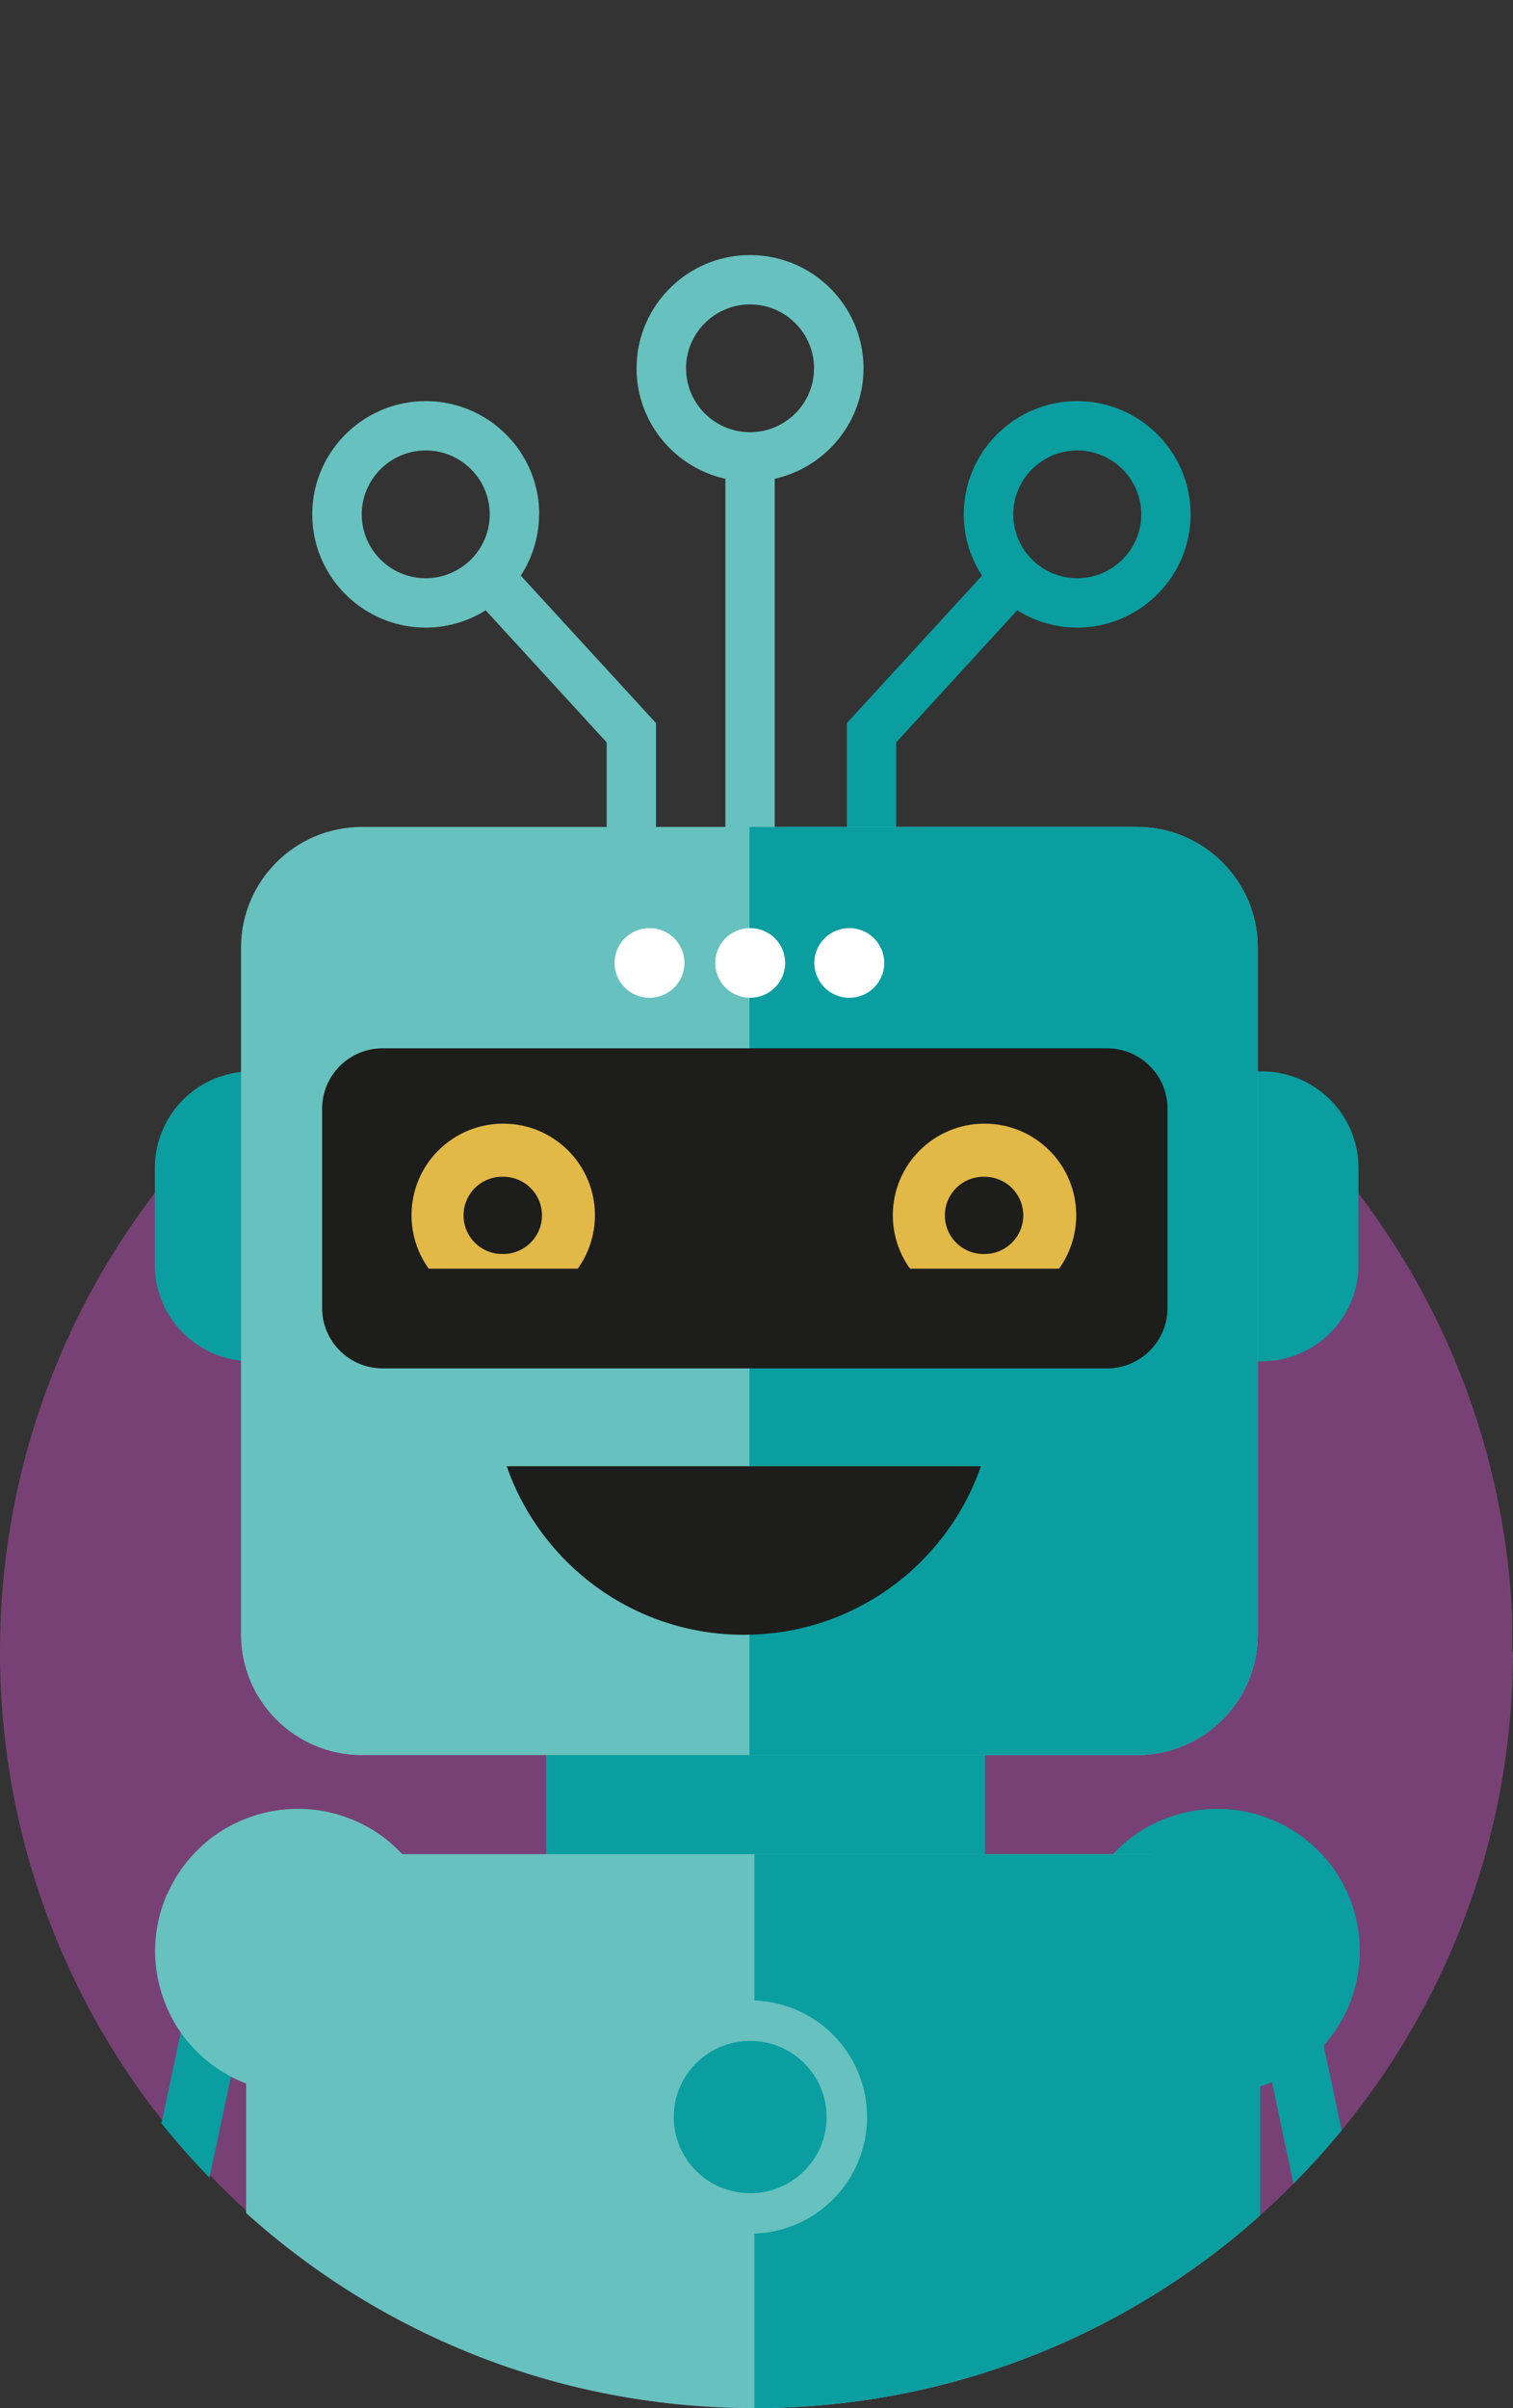 <svg version="1.1" viewBox="0 0 104.27 165.881" xmlns="http://www.w3.org/2000/svg"><rect x="0" y="0" width="104.27" height="165.881" fill="#333333" stroke="none"/><defs id="defs3526"><clipPath id="clippath"><path class="cls-10" d="M104.5 96.57 104.56 0H0v96.51c0 28.79 23.41 52.14 52.28 52.14s52.28-23.34 52.28-52.14z" id="path3515"/></clipPath><clipPath id="clippath-1"><path class="cls-10" d="M25.24 39.73c-4.61 0-8.34 3.72-8.34 8.32v47.3c0 4.6 3.73 8.32 8.34 8.32h53.39c4.61 0 8.34-3.72 8.34-8.32v-47.3c0-4.6-3.74-8.32-8.34-8.32z" id="path3518"/></clipPath><clipPath id="clippath-2"><path class="cls-10" d="M52.28 105.96h45.17v75.68H52.28Z" id="path3521"/></clipPath><style id="style3524">.cls-1{fill:#fff}.cls-3{fill:#67c1be}.cls-4{fill:#0a9ea0}.cls-7{fill:#e2b847}.cls-10{fill:none}.cls-12{fill:#1d1d1b}</style></defs><g clip-path="url(#clippath)" id="g3568" transform="translate(-.29 17.231)"><path d="M52.42 148.7c28.79 0 52.14-23.34 52.14-52.14S81.22 44.42 52.42 44.42.29 67.77.29 96.56s23.34 52.14 52.14 52.14" style="fill:#784176" id="path3528"/><path d="m8.23 153.71 6.51-30.65m74.59 0 6.51 30.65" id="path3530" style="fill:none;stroke:#0a9ea0;stroke-width:4.01px;stroke-linecap:round"/><path class="cls-3" d="M59.8 8.14c0-4.3-3.51-7.8-7.82-7.8-4.31 0-7.82 3.5-7.82 7.8 0 3.72 2.62 6.83 6.12 7.61v24.83h3.4V15.75c3.49-.78 6.12-3.89 6.12-7.61zm-7.82 4.4c-2.43 0-4.41-1.97-4.41-4.4 0-2.43 1.98-4.4 4.41-4.4s4.41 1.97 4.41 4.4c0 2.43-1.98 4.4-4.41 4.4zM37.45 18.2c0-4.3-3.51-7.8-7.82-7.8-4.31 0-7.82 3.5-7.82 7.8s3.51 7.8 7.82 7.8c1.52 0 2.93-.44 4.13-1.19l8.34 9.1v13.77h3.4v-15.1l-9.32-10.16a7.752 7.752 0 0 0 1.26-4.22zm-12.23 0c0-2.42 1.98-4.4 4.41-4.4s4.41 1.97 4.41 4.4c0 2.43-1.98 4.4-4.41 4.4s-4.41-1.97-4.41-4.4z" id="path3532"/><path class="cls-4" d="M74.53 10.4c-4.31 0-7.82 3.5-7.82 7.8 0 1.56.46 3.01 1.26 4.22l-9.32 10.16v15.1h3.4V33.91l8.34-9.1c1.2.75 2.61 1.19 4.13 1.19 4.31 0 7.82-3.5 7.82-7.8s-3.51-7.8-7.82-7.8zm0 12.2c-2.43 0-4.41-1.97-4.41-4.4 0-2.43 1.98-4.4 4.41-4.4s4.41 1.97 4.41 4.4c0 2.43-1.98 4.4-4.41 4.4zm-36.6 64.48v48.54c0 3.61 2.93 6.53 6.55 6.53h17.14c3.62 0 6.55-2.93 6.55-6.53V87.08M17.63 56.57a6.66 6.66 0 0 0-6.67 6.66v6.66c0 3.67 2.99 6.65 6.67 6.65h69.61c3.69 0 6.67-2.98 6.67-6.65v-6.66c0-3.68-2.99-6.66-6.67-6.66H17.63Z" id="path3534"/><path class="cls-3" d="M25.24 39.73c-4.61 0-8.34 3.73-8.34 8.32v47.3c0 4.6 3.74 8.32 8.34 8.32h53.39c4.61 0 8.34-3.72 8.34-8.32v-47.3c0-4.6-3.74-8.32-8.34-8.32z" id="path3536"/><path class="cls-4" d="M51.94 36.4h51.1v86.11h-51.1z" clip-path="url(#clippath-1)" id="path3538"/><path class="cls-12" d="M26.66 54.98c-2.3 0-4.17 1.86-4.17 4.16v13.73c0 2.3 1.87 4.16 4.17 4.16h49.92c2.3 0 4.17-1.86 4.17-4.16V59.14c0-2.3-1.87-4.16-4.17-4.16z" id="path3540"/><path class="cls-4" d="M75.17 113.22c-.03.07-.06.13-.08.19-.02.06-.05.12-.07.18-.04.1-.08.2-.11.3 0 .03-.02.05-.03.08-.35 1-.54 2.07-.54 3.19s.19 2.19.54 3.19c0 .03.02.05.03.08.04.1.07.2.11.3.02.06.05.12.07.18.03.07.05.13.08.19.04.09.08.18.13.28.01.03.03.06.04.09.46.95 1.09 1.84 1.88 2.62.79.79 1.68 1.41 2.63 1.87.03.01.06.03.09.04.09.04.18.09.28.13.06.03.13.06.19.08.06.02.12.05.18.07.1.04.2.08.3.11.03 0 .05.02.08.02 1 .35 2.08.54 3.2.54s2.19-.19 3.2-.54c.03 0 .05-.02.08-.02.1-.04.2-.07.3-.11.06-.02.12-.05.18-.07.07-.03.13-.06.19-.08.09-.04.18-.08.28-.13.03-.01.06-.03.09-.04.95-.46 1.84-1.09 2.63-1.87.79-.79 1.41-1.67 1.88-2.62.02-.03.03-.06.05-.09.04-.09.09-.18.13-.28.03-.07.06-.13.08-.19.02-.06.05-.12.07-.18.04-.1.08-.2.11-.3 0-.02.02-.05.02-.08.35-1 .54-2.07.54-3.19s-.19-2.19-.54-3.19c0-.03-.02-.05-.02-.08-.04-.1-.07-.2-.11-.3-.02-.06-.05-.12-.07-.18-.03-.07-.06-.13-.08-.19-.04-.09-.08-.18-.13-.28-.02-.03-.03-.06-.05-.09a9.506 9.506 0 0 0-1.88-2.62 9.664 9.664 0 0 0-2.63-1.87c-.03-.01-.06-.03-.09-.04-.09-.04-.19-.09-.28-.13-.06-.03-.12-.05-.19-.08-.06-.02-.12-.05-.19-.07-.1-.04-.2-.08-.29-.11-.03 0-.05-.02-.08-.03-1-.35-2.08-.53-3.19-.53-1.11 0-2.19.19-3.19.53l-.08.03c-.1.04-.2.07-.3.11-.06.02-.12.05-.18.07l-.19.08c-.09.04-.19.08-.28.13-.03.01-.06.03-.09.04-.95.46-1.84 1.08-2.63 1.87-.79.79-1.41 1.67-1.88 2.62-.01.03-.03.06-.04.09-.05.09-.09.18-.13.28" id="path3542"/><path class="cls-3" d="M11.81 113.22c-.03.07-.06.13-.08.19-.02.06-.05.12-.07.18-.04.1-.08.2-.11.3 0 .03-.02.05-.03.08-.35 1-.54 2.07-.54 3.19s.19 2.19.54 3.19c0 .03.02.05.03.08.04.1.07.2.11.3.02.06.05.12.07.18.03.07.05.13.08.19.04.09.08.18.13.28.01.03.03.06.04.09.46.95 1.09 1.84 1.88 2.62.79.79 1.68 1.41 2.63 1.87.03.01.06.03.09.04.09.04.18.09.28.13.06.03.13.06.19.08.06.02.12.05.18.07.1.04.2.08.3.11.03 0 .05.02.08.02 1 .35 2.08.54 3.2.54s2.19-.19 3.2-.54c.03 0 .05-.02.08-.02.1-.04.2-.07.3-.11.06-.02.12-.05.18-.07.07-.03.13-.06.19-.08.09-.04.18-.08.28-.13.03-.01.06-.03.09-.04.95-.46 1.84-1.09 2.63-1.87.79-.79 1.41-1.67 1.88-2.62.02-.03.03-.06.05-.09.04-.09.09-.18.13-.28.03-.07.06-.13.08-.19.02-.06.05-.12.07-.18.04-.1.08-.2.11-.3 0-.02.02-.05.02-.08.35-1 .54-2.07.54-3.19s-.19-2.19-.54-3.19c0-.03-.02-.05-.02-.08-.04-.1-.07-.2-.11-.3-.02-.06-.05-.12-.07-.18-.03-.07-.06-.13-.08-.19-.04-.09-.08-.18-.13-.28-.02-.03-.03-.06-.05-.09a9.506 9.506 0 0 0-1.88-2.62 9.664 9.664 0 0 0-2.63-1.87c-.03-.01-.06-.03-.09-.04-.09-.04-.19-.09-.28-.13-.06-.03-.12-.05-.19-.08-.06-.02-.12-.05-.19-.07-.1-.04-.2-.08-.29-.11-.03 0-.05-.02-.08-.03-1-.35-2.08-.53-3.19-.53-1.11 0-2.19.19-3.19.53l-.08.03c-.1.04-.2.07-.3.11-.06.02-.12.05-.18.07l-.19.08c-.09.04-.19.08-.28.13-.03.01-.06.03-.09.04-.95.46-1.84 1.08-2.63 1.87-.79.79-1.41 1.67-1.88 2.62-.01.03-.03.06-.04.09-.05.09-.09.18-.13.28" id="path3544"/><rect class="cls-3" x="17.25" y="110.49" width="69.72" height="66.23" rx="7.88" ry="7.88" id="rect3546"/><rect class="cls-4" x="17.42" y="110.49" width="69.72" height="66.23" rx="7.88" ry="7.88" clip-path="url(#clippath-2)" id="rect3548"/><path d="M51.99 135.24c3.68 0 6.66-2.97 6.66-6.64 0-3.67-2.98-6.64-6.66-6.64s-6.66 2.97-6.66 6.64c0 3.67 2.98 6.64 6.66 6.64" style="fill:#0a9ea0;stroke:#67c1be;stroke-width:2.79px" id="path3550"/><path class="cls-12" d="M35.21 83.77c2.35 6.75 8.77 11.61 16.34 11.61s14-4.85 16.34-11.61z" id="path3552"/><path class="cls-7" d="M34.97 72.79c3.49 0 6.32-2.82 6.32-6.31 0-3.49-2.83-6.31-6.32-6.31s-6.32 2.82-6.32 6.31c0 3.49 2.83 6.31 6.32 6.31" id="path3554"/><path class="cls-12" d="M34.97 69.15c1.47 0 2.67-1.19 2.67-2.66 0-1.47-1.19-2.66-2.67-2.66a2.661 2.661 0 1 0 0 5.32" id="path3556"/><path class="cls-7" d="M68.14 72.79c3.49 0 6.32-2.82 6.32-6.31 0-3.49-2.83-6.31-6.32-6.31s-6.32 2.82-6.32 6.31c0 3.49 2.83 6.31 6.32 6.31" id="path3558"/><path class="cls-12" d="M68.14 69.15c1.47 0 2.67-1.19 2.67-2.66 0-1.47-1.19-2.66-2.67-2.66a2.661 2.661 0 1 0 0 5.32M25.3 70.16h51.04v4.37H25.3Z" id="path3560"/><ellipse class="cls-1" cx="45.05" cy="49.1" rx="2.41" ry="2.4" id="ellipse3562"/><ellipse class="cls-1" cx="51.99" cy="49.1" rx="2.41" ry="2.4" id="ellipse3564"/><ellipse class="cls-1" cx="58.82" cy="49.1" rx="2.41" ry="2.4" id="ellipse3566"/></g></svg>